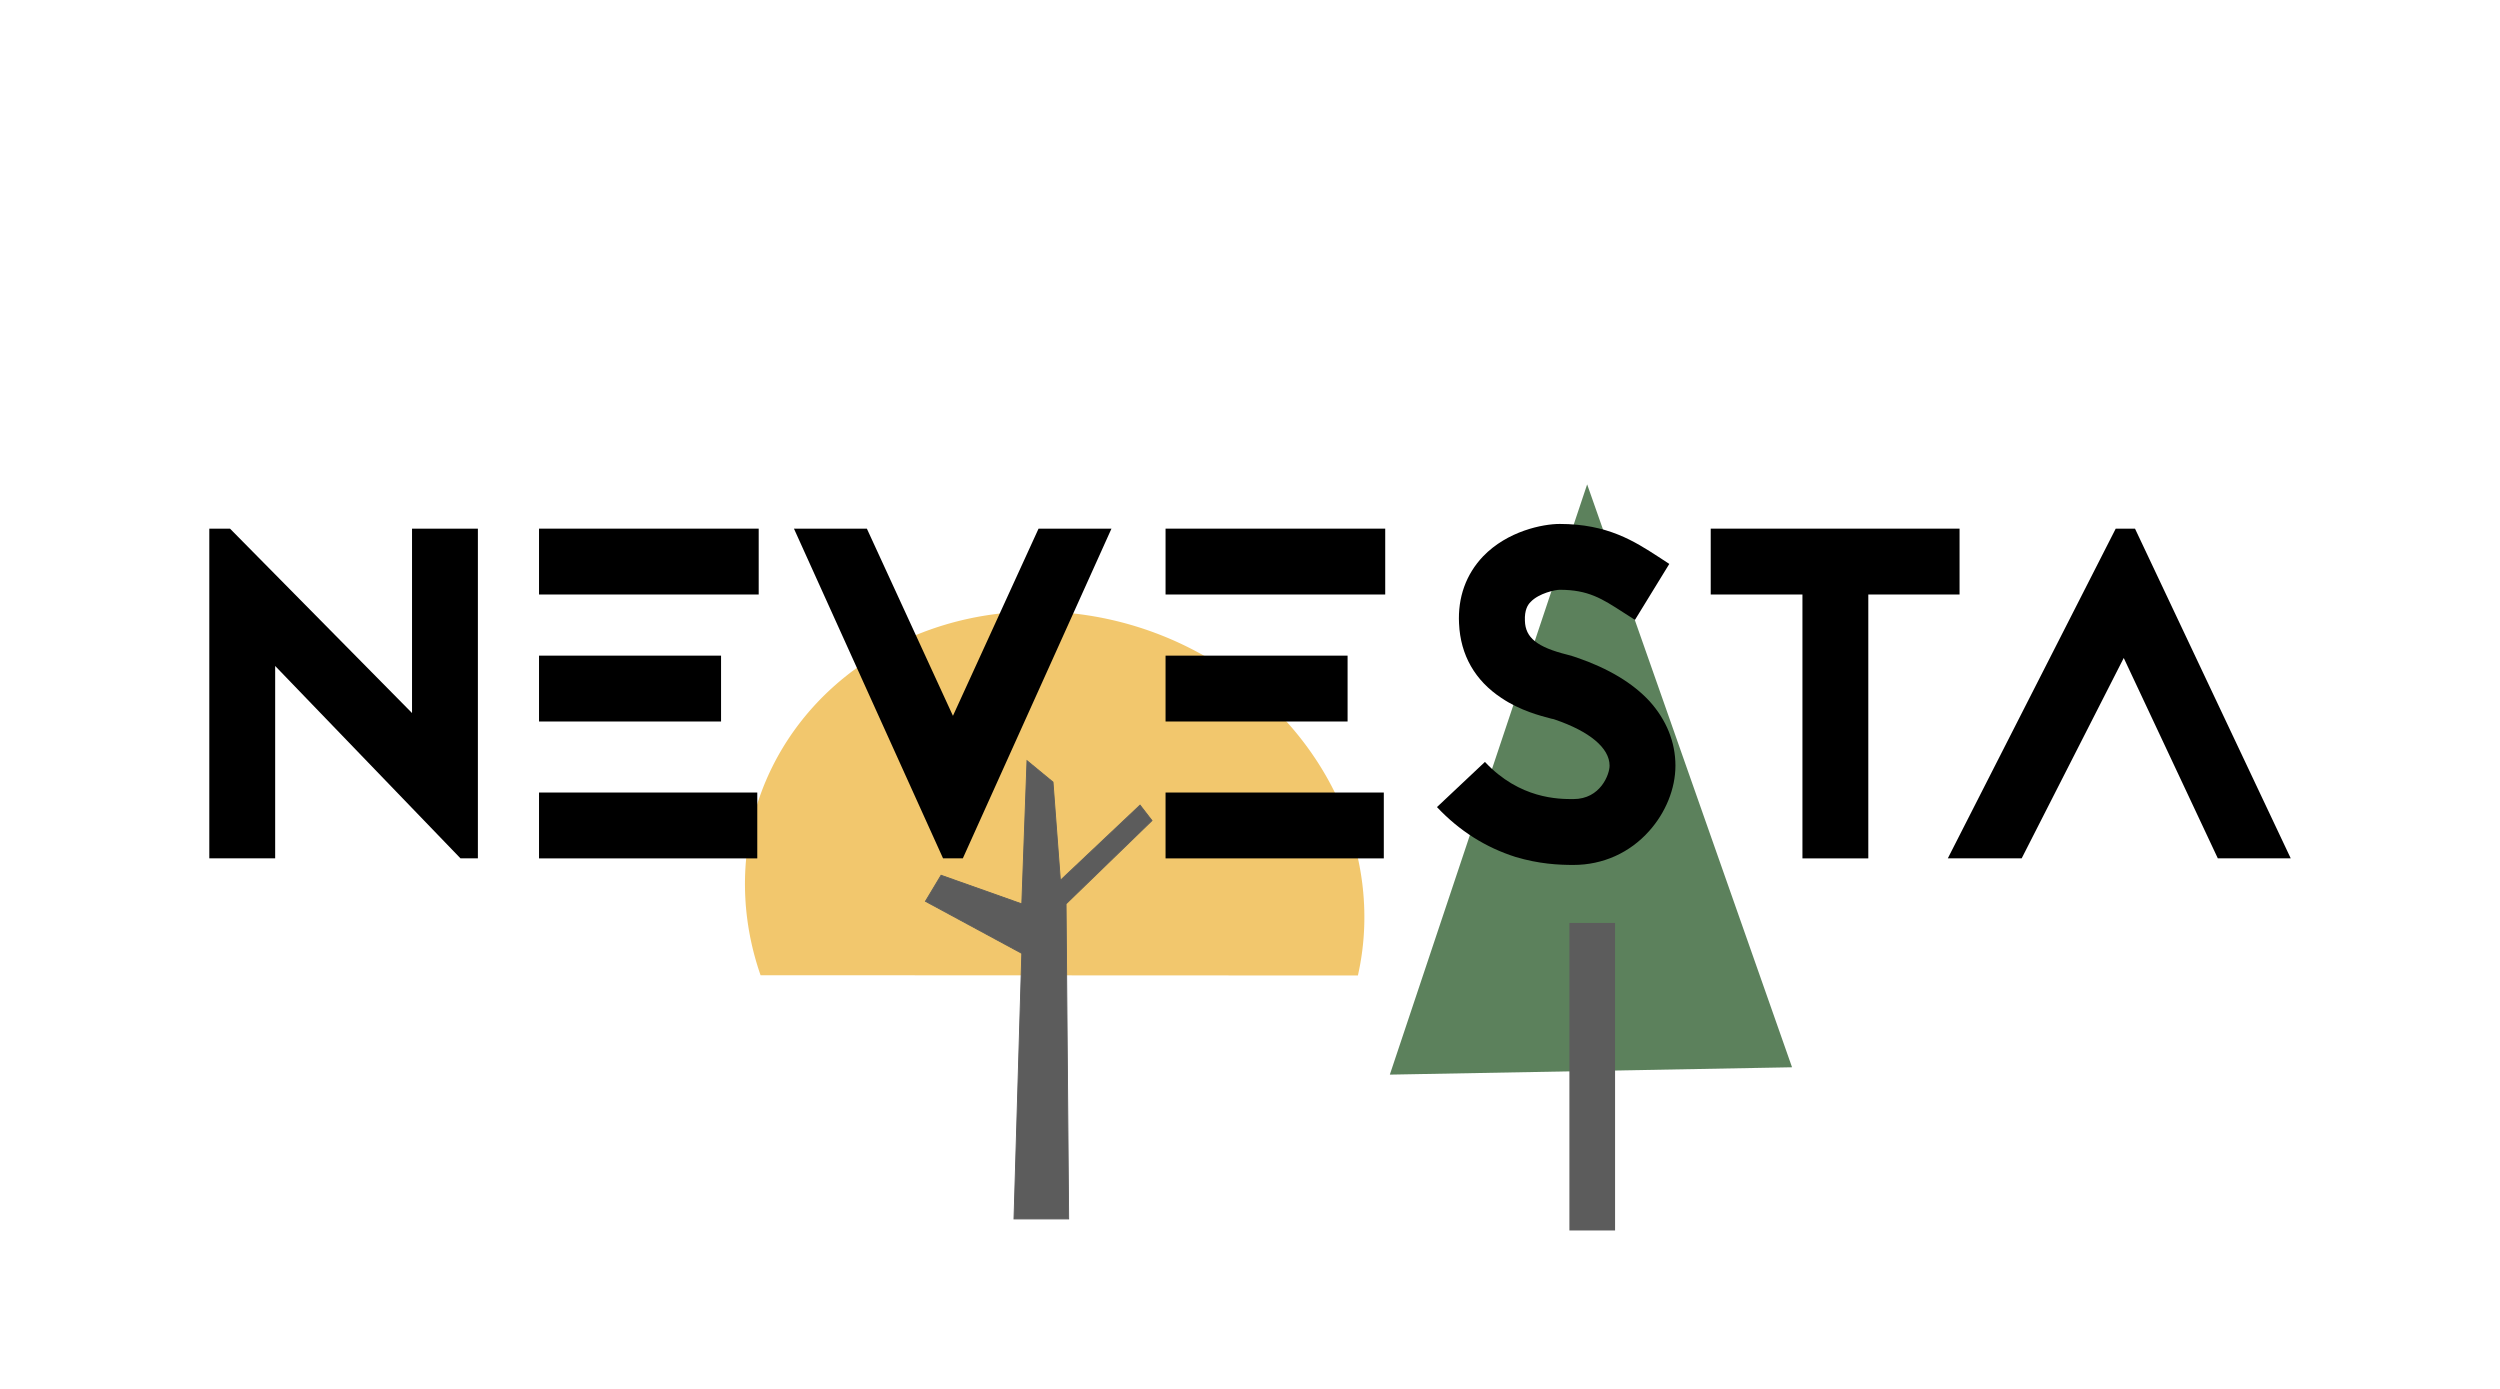 <?xml version="1.0" encoding="UTF-8" standalone="no"?>
<svg
   xmlns:dc="http://purl.org/dc/elements/1.1/"
   xmlns:cc="http://creativecommons.org/ns#"
   xmlns:rdf="http://www.w3.org/1999/02/22-rdf-syntax-ns#"
   xmlns:svg="http://www.w3.org/2000/svg"
   xmlns="http://www.w3.org/2000/svg"
   id="svg4866"
   version="1.1"
   viewBox="0 0 90 50"
   height="50mm"
   width="90mm">
  <defs
     id="defs4860">
    <clipPath
       clipPathUnits="userSpaceOnUse"
       id="clipPath4426">
      <rect
         y="33.846"
         x="224.791"
         height="211.511"
         width="56.822"
         id="rect4428"
         style="display:none;fill:#ffff00;fill-opacity:1;stroke-width:0;stroke-miterlimit:4;stroke-dasharray:none" />
      <path
         id="lpe_path-effect4430"
         style="fill:#ffff00;fill-opacity:1;stroke-width:0;stroke-miterlimit:4;stroke-dasharray:none"
         class="powerclip"
         d="M 170.742,48.725 H 280.632 V 243.946 H 170.742 Z M 224.791,33.846 V 245.357 h 56.822 V 33.846 Z" />
    </clipPath>
    <clipPath
       clipPathUnits="userSpaceOnUse"
       id="clipPath4434">
      <rect
         y="30.463"
         x="21.148"
         height="207.414"
         width="58.065"
         id="rect4436"
         style="display:block;fill:#ffff00;fill-opacity:1;stroke-width:0;stroke-miterlimit:4;stroke-dasharray:none" />
    </clipPath>
    <clipPath
       clipPathUnits="userSpaceOnUse"
       id="clipPath4418">
      <rect
         y="157.569"
         x="465.699"
         height="214.808"
         width="90.49"
         id="rect4420"
         style="display:block;fill:#ffff00;fill-opacity:1;stroke-width:0;stroke-miterlimit:4;stroke-dasharray:none" />
    </clipPath>
  </defs>
  <g
     id="layer1">
    <g
       id="g1730-3-4"
       transform="matrix(0.124,0,0,0.124,54.126,14.179)"
       style="opacity:0.639">
      <path
         transform="matrix(0.971,0.24,-0.22,0.975,0,0)"
         d="M -173.248,215.759 A 90.664,83.138 0 0 1 -164.183,120.75 90.664,83.138 0 0 1 -63.721,96.066 90.664,83.138 0 0 1 -4.066,174.19"
         id="path1631-6-3"
         style="opacity:1;fill:#eaa81b;fill-opacity:1;stroke-width:0.336" />
      <path
         id="path1661-1-14"
         d="m -138.339,106.5 7.552,6.219 2.142,28.513 23.125,-21.835 3.467,4.49 -24.946,24.19 0.756,91.47 h -15.875 l 2.268,-77.107 -27.97,-15.119 4.536,-7.56 23.435,8.315 z"
         style="fill:#000000;fill-opacity:1;stroke:#000000;stroke-width:0.265px;stroke-linecap:butt;stroke-linejoin:miter;stroke-opacity:1" />
    </g>
    <g
       id="g1753-1"
       transform="matrix(0.145,0,0,0.145,24.557,9.65)"
       style="display:inline;opacity:0.639">
      <path
         transform="matrix(1.658,0,0,2.792,36.373,-158.758)"
         d="m 113.582,76.098 15.341,25.917 15.341,25.917 -30.115,0.327 -30.115,0.327 14.774,-26.244 z"
         id="path1446-3-7-5-27"
         style="opacity:1;fill:#003a00;fill-opacity:1;stroke-width:0.265" />
      <rect
         y="162.594"
         x="220.285"
         height="76.351"
         width="11.339"
         id="rect1497-3-0"
         style="opacity:1;fill:#000000;fill-opacity:1;stroke-width:0.265" />
    </g>
    <g
       aria-label="NEVESTA"
       id="text3052-2-0-7"
       style="font-size:16.933px;line-height:1.25;font-family:sans-serif;display:inline;stroke-width:0.265">
      <path
         d="m 16.578,30.901 -6.672,-6.926 v 6.926 H 7.535 V 19.031 h 0.745 l 6.553,6.638 v -6.638 h 2.371 v 11.87 z"
         style="font-style:normal;font-variant:normal;font-weight:normal;font-stretch:normal;font-size:16.933px;font-family:'Jaapokki subtract';-inkscape-font-specification:'Jaapokki subtract';stroke-width:0.265"
         id="path26315" />
      <path
         d="m 27.313,19.031 h -7.908 v 2.371 h 7.908 z m -7.908,6.943 h 6.553 v -2.371 h -6.553 z m 0,4.928 h 7.857 v -2.371 h -7.857 z"
         style="font-style:normal;font-variant:normal;font-weight:normal;font-stretch:normal;font-size:16.933px;font-family:'Jaapokki subtract';-inkscape-font-specification:'Jaapokki subtract';stroke-width:0.265"
         id="path26317" />
      <path
         d="M 34.662,30.901 40.013,19.031 H 37.388 l -3.082,6.739 -3.099,-6.739 h -2.625 l 5.368,11.87 z"
         style="font-style:normal;font-variant:normal;font-weight:normal;font-stretch:normal;font-size:16.933px;font-family:'Jaapokki subtract';-inkscape-font-specification:'Jaapokki subtract';stroke-width:0.265"
         id="path26319" />
      <path
         d="m 49.868,19.031 h -7.908 v 2.371 h 7.908 z m -7.908,6.943 h 6.553 v -2.371 h -6.553 z m 0,4.928 h 7.857 v -2.371 h -7.857 z"
         style="font-style:normal;font-variant:normal;font-weight:normal;font-stretch:normal;font-size:16.933px;font-family:'Jaapokki subtract';-inkscape-font-specification:'Jaapokki subtract';stroke-width:0.265"
         id="path26321" />
      <path
         d="m 55.93,25.889 0.051,0.017 c 1.236,0.423 1.964,1.016 1.964,1.659 0,0.305 -0.322,1.202 -1.304,1.202 -0.525,0 -1.93,0 -3.183,-1.338 l -1.727,1.626 c 0.813,0.864 1.761,1.456 2.828,1.795 0.847,0.254 1.558,0.288 2.083,0.288 1.067,0 2.032,-0.44 2.726,-1.219 0.593,-0.66 0.948,-1.524 0.948,-2.354 0,-0.847 -0.322,-1.643 -0.931,-2.32 -0.61,-0.66 -1.49,-1.185 -2.625,-1.575 -0.102,-0.034 -0.203,-0.068 -0.339,-0.102 -1.084,-0.271 -1.507,-0.61 -1.524,-1.219 -0.017,-0.389 0.102,-0.576 0.203,-0.677 0.305,-0.322 0.897,-0.44 1.05,-0.44 1.033,0 1.524,0.322 2.286,0.813 l 0.423,0.271 1.236,-2.015 -0.389,-0.254 c -0.864,-0.559 -1.829,-1.185 -3.556,-1.185 -0.61,0 -1.88,0.254 -2.76,1.168 -0.61,0.643 -0.914,1.473 -0.864,2.421 0.051,1.135 0.576,2.049 1.524,2.675 0.677,0.457 1.405,0.643 1.795,0.745 z"
         style="font-style:normal;font-variant:normal;font-weight:normal;font-stretch:normal;font-size:16.933px;font-family:'Jaapokki subtract';-inkscape-font-specification:'Jaapokki subtract';stroke-width:0.265"
         id="path26323" />
      <path
         d="m 61.586,19.031 v 2.371 h 3.302 v 9.5 h 2.371 v -9.5 h 3.285 v -2.371 z"
         style="font-style:normal;font-variant:normal;font-weight:normal;font-stretch:normal;font-size:16.933px;font-family:'Jaapokki subtract';-inkscape-font-specification:'Jaapokki subtract';stroke-width:0.265"
         id="path26325" />
      <path
         d="m 76.166,19.031 -6.045,11.87 h 2.659 l 3.675,-7.214 3.387,7.214 h 2.625 L 76.86,19.031 Z"
         style="font-style:normal;font-variant:normal;font-weight:normal;font-stretch:normal;font-size:16.933px;font-family:'Jaapokki subtract';-inkscape-font-specification:'Jaapokki subtract';stroke-width:0.265"
         id="path26327" />
    </g>
  </g>
</svg>
